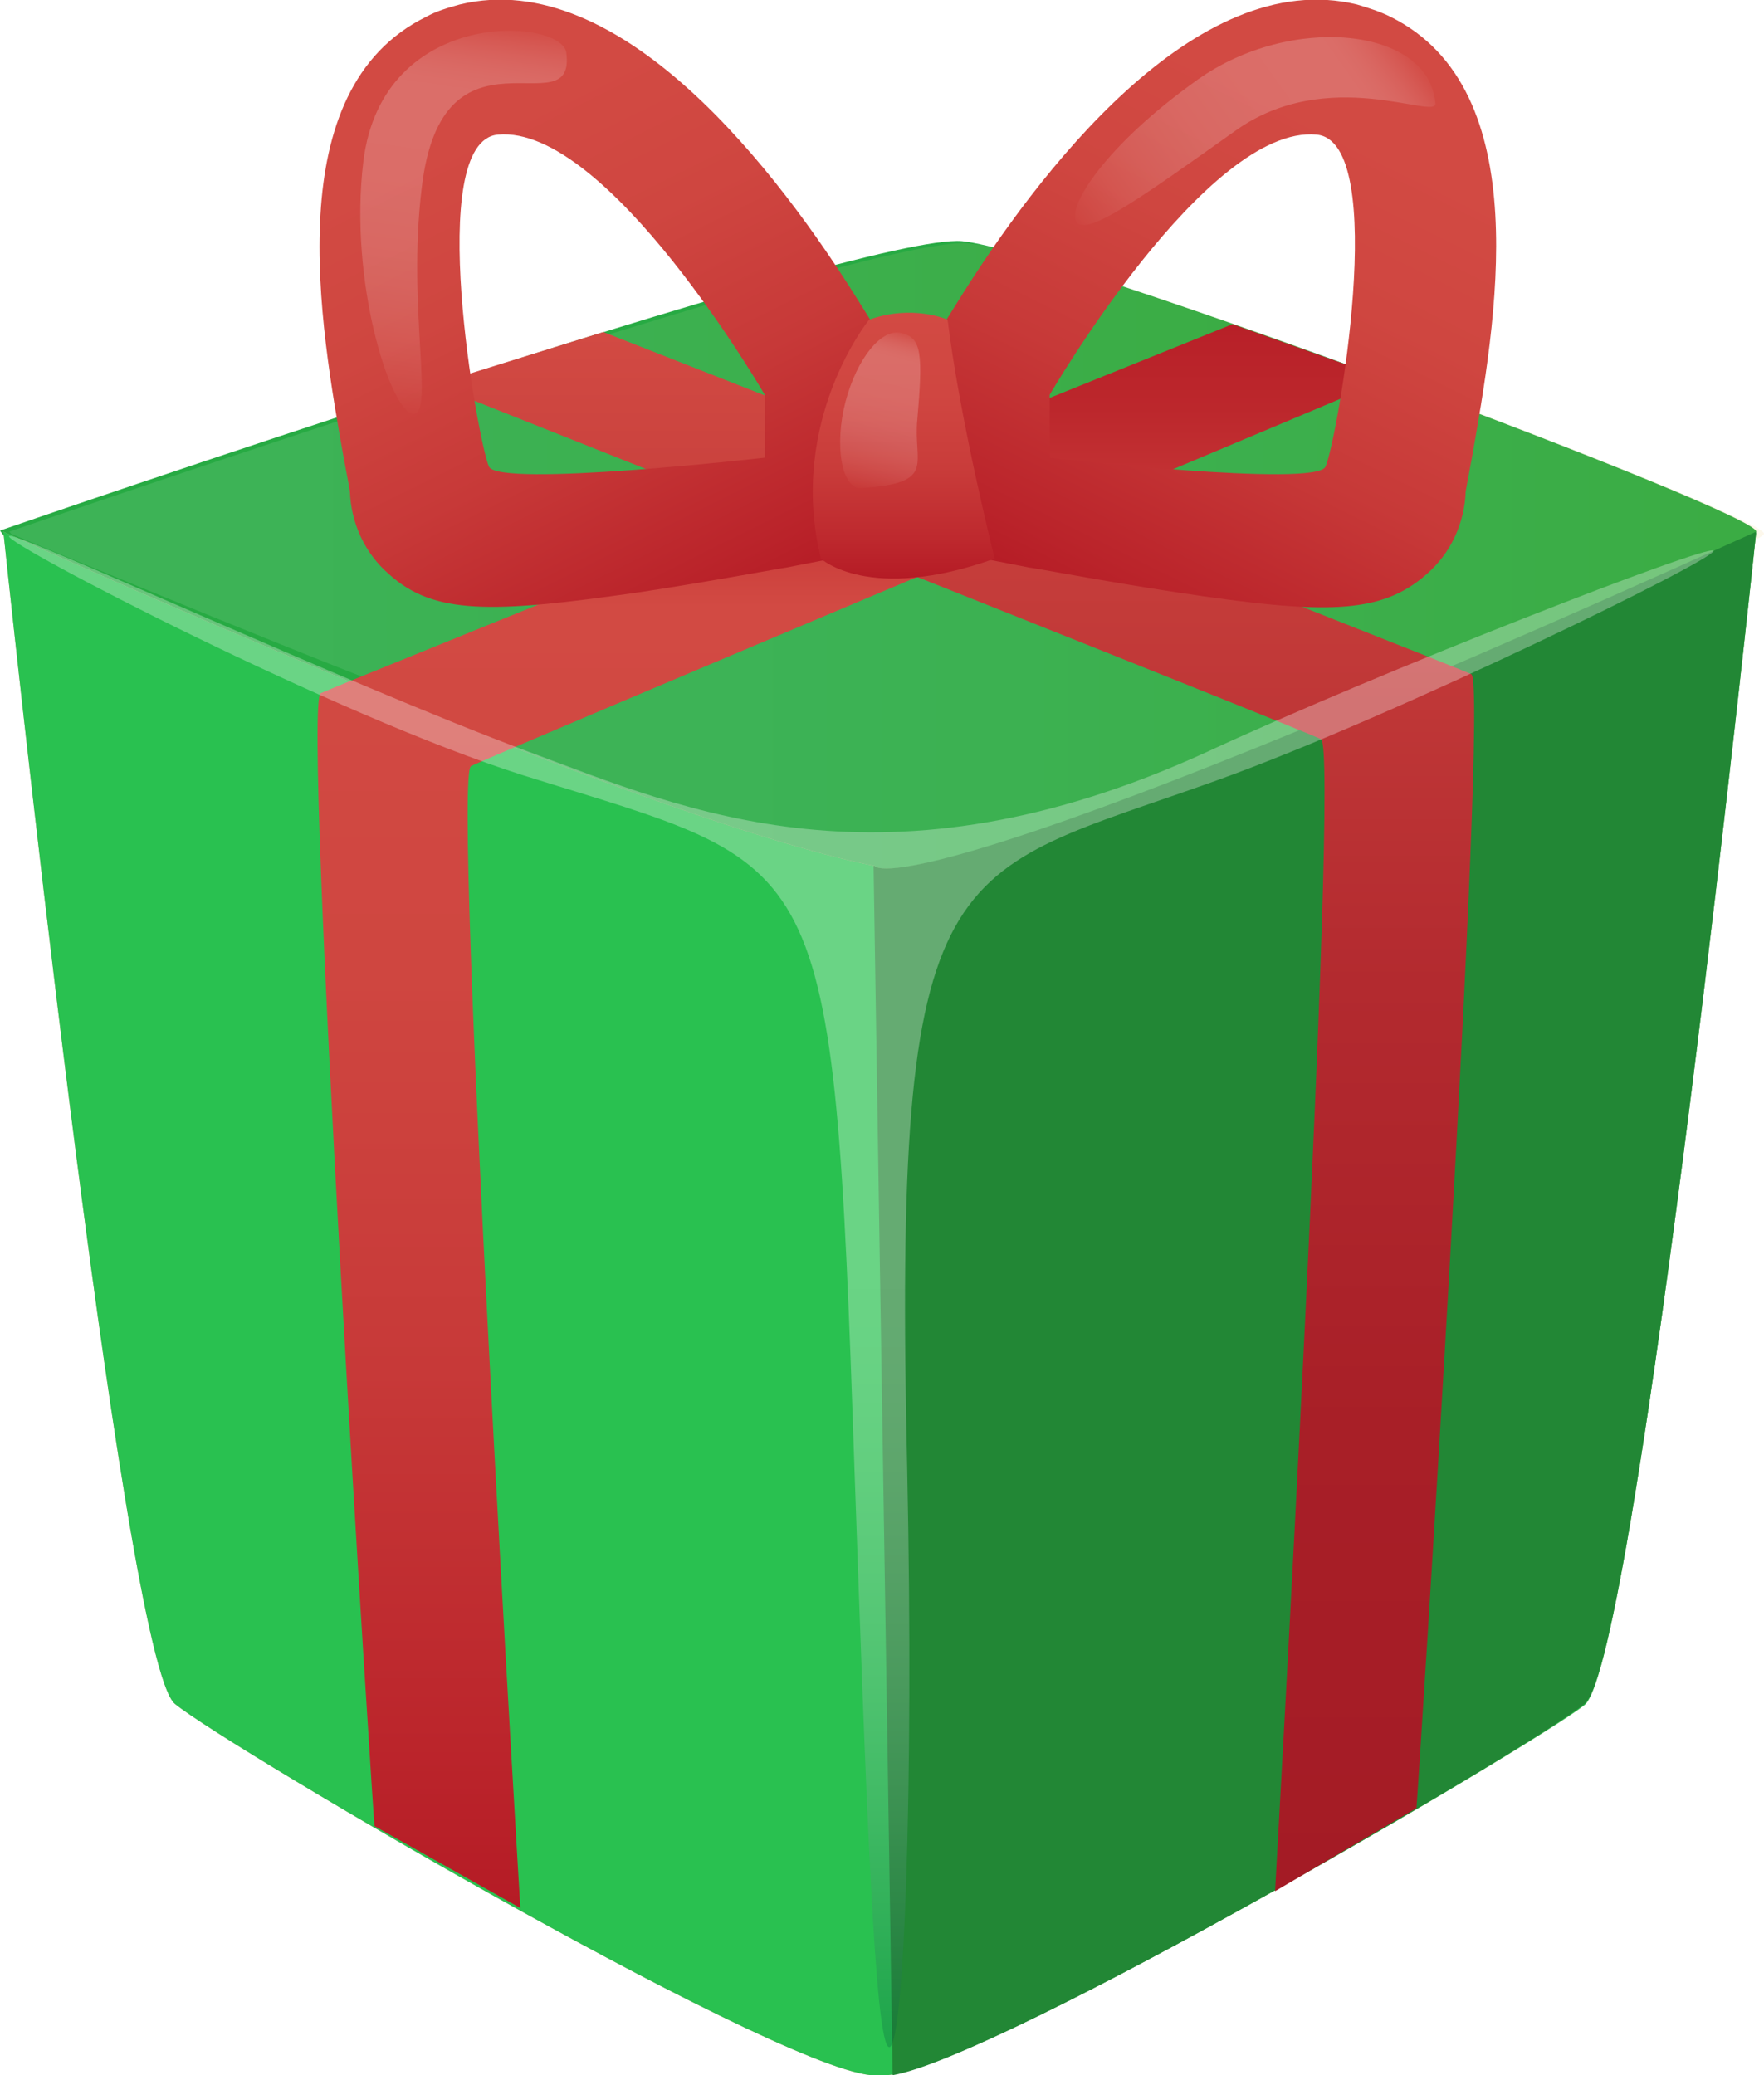 <?xml version="1.0" encoding="UTF-8"?>
<!-- Generator: Adobe Illustrator 24.0.1, SVG Export Plug-In . SVG Version: 6.00 Build 0)  -->
<svg version="1.1" id="Layer_1" xmlns="http://www.w3.org/2000/svg" xmlns:xlink="http://www.w3.org/1999/xlink" x="0px" y="0px" viewBox="0 0 157.3 185" style="enable-background:new 0 0 157.3 185;" xml:space="preserve">
<style type="text/css">
	.st0{fill:#27AA43;}
	.st1{opacity:0.2;fill:#ED8B18;}
	.st2{filter:url(#Adobe_OpacityMaskFilter);}
	.st3{filter:url(#Adobe_OpacityMaskFilter_1_);}
	.st4{mask:url(#SVGID_1_);fill:url(#SVGID_2_);}
	.st5{opacity:0.1;fill:url(#SVGID_3_);}
	.st6{filter:url(#Adobe_OpacityMaskFilter_2_);}
	.st7{filter:url(#Adobe_OpacityMaskFilter_3_);}
	.st8{mask:url(#SVGID_4_);fill:url(#SVGID_5_);}
	.st9{opacity:0.1;fill:url(#SVGID_6_);}
	.st10{fill:#CFA081;}
	.st11{fill:#29C150;}
	.st12{fill:#228735;}
	.st13{fill:url(#SVGID_7_);}
	.st14{fill:url(#SVGID_8_);}
	.st15{filter:url(#Adobe_OpacityMaskFilter_4_);}
	.st16{filter:url(#Adobe_OpacityMaskFilter_5_);}
	.st17{mask:url(#SVGID_9_);fill:url(#SVGID_10_);}
	.st18{opacity:0.3;fill:url(#SVGID_11_);}
	.st19{fill:url(#SVGID_12_);}
	.st20{fill:url(#SVGID_13_);}
	.st21{fill:url(#SVGID_14_);}
	.st22{filter:url(#Adobe_OpacityMaskFilter_6_);}
	.st23{filter:url(#Adobe_OpacityMaskFilter_7_);}
	.st24{mask:url(#SVGID_15_);fill:url(#SVGID_16_);}
	.st25{opacity:0.2;fill:url(#SVGID_17_);}
	.st26{filter:url(#Adobe_OpacityMaskFilter_8_);}
	.st27{filter:url(#Adobe_OpacityMaskFilter_9_);}
	.st28{mask:url(#SVGID_18_);fill:url(#SVGID_19_);}
	.st29{opacity:0.2;fill:url(#SVGID_20_);}
	.st30{filter:url(#Adobe_OpacityMaskFilter_10_);}
	.st31{filter:url(#Adobe_OpacityMaskFilter_11_);}
	.st32{mask:url(#SVGID_21_);fill:url(#SVGID_22_);}
	.st33{opacity:0.2;fill:url(#SVGID_23_);}
</style>
<g>
	<path class="st0" d="M0,47.3c0,0,77-26.6,85.8-25.8c8.8,0.9,71.3,24.3,70.8,25.9C156,49,81.2,81.5,81.2,81.5L2.5,50.7L0,47.3z"/>
	<path class="st1" d="M38.8,63.8l82.9-30.7c-1.5-0.6-0.9-0.3-2.4-0.8l-83,30.6L38.8,63.8z"/>
	<defs>
		<filter id="Adobe_OpacityMaskFilter" filterUnits="userSpaceOnUse" x="0.8" y="21.6" width="115.8" height="40.6">
			<feFlood style="flood-color:white;flood-opacity:1" result="back"/>
			<feBlend in="SourceGraphic" in2="back" mode="normal"/>
		</filter>
	</defs>
	<mask maskUnits="userSpaceOnUse" x="0.8" y="21.6" width="115.8" height="40.6" id="SVGID_1_">
		<g class="st2">
			<defs>
				<filter id="Adobe_OpacityMaskFilter_1_" filterUnits="userSpaceOnUse" x="0.8" y="21.6" width="115.8" height="40.6">
					<feFlood style="flood-color:white;flood-opacity:1" result="back"/>
					<feBlend in="SourceGraphic" in2="back" mode="normal"/>
				</filter>
			</defs>
			<mask maskUnits="userSpaceOnUse" x="0.8" y="21.6" width="115.8" height="40.6" id="SVGID_1_">
				<g class="st3">
				</g>
			</mask>
			<linearGradient id="SVGID_2_" gradientUnits="userSpaceOnUse" x1="0.812" y1="41.936" x2="116.652" y2="41.936">
				<stop offset="0.249" style="stop-color:#FFFFFF"/>
				<stop offset="1" style="stop-color:#000000"/>
			</linearGradient>
			<path class="st4" d="M1,47.6c0,0,35.4,14.7,36.8,14.7c1.2,0,60.1-23.5,78.8-31.1c-13.7-4.9-26.5-9.2-30.2-9.5     C77.9,20.8,3.8,46.4,0.8,47.4C0.9,47.4,0.9,47.5,1,47.6z"/>
		</g>
	</mask>
	<linearGradient id="SVGID_3_" gradientUnits="userSpaceOnUse" x1="0.812" y1="41.936" x2="116.652" y2="41.936">
		<stop offset="0.249" style="stop-color:#FFFFFF"/>
		<stop offset="1" style="stop-color:#F0BC49"/>
	</linearGradient>
	<path class="st5" d="M1,47.6c0,0,35.4,14.7,36.8,14.7c1.2,0,60.1-23.5,78.8-31.1c-13.7-4.9-26.5-9.2-30.2-9.5   C77.9,20.8,3.8,46.4,0.8,47.4C0.9,47.4,0.9,47.5,1,47.6z"/>
	<defs>
		<filter id="Adobe_OpacityMaskFilter_2_" filterUnits="userSpaceOnUse" x="39.5" y="33.4" width="117.7" height="48.2">
			<feFlood style="flood-color:white;flood-opacity:1" result="back"/>
			<feBlend in="SourceGraphic" in2="back" mode="normal"/>
		</filter>
	</defs>
	<mask maskUnits="userSpaceOnUse" x="39.5" y="33.4" width="117.7" height="48.2" id="SVGID_4_">
		<g class="st6">
			<defs>
				<filter id="Adobe_OpacityMaskFilter_3_" filterUnits="userSpaceOnUse" x="39.5" y="33.4" width="117.7" height="48.2">
					<feFlood style="flood-color:white;flood-opacity:1" result="back"/>
					<feBlend in="SourceGraphic" in2="back" mode="normal"/>
				</filter>
			</defs>
			<mask maskUnits="userSpaceOnUse" x="39.5" y="33.4" width="117.7" height="48.2" id="SVGID_4_">
				<g class="st7">
				</g>
			</mask>
			<linearGradient id="SVGID_5_" gradientUnits="userSpaceOnUse" x1="39.523" y1="57.454" x2="157.266" y2="57.454">
				<stop offset="0.249" style="stop-color:#FFFFFF"/>
				<stop offset="1" style="stop-color:#000000"/>
			</linearGradient>
			<path class="st8" d="M84.5,80.6c13-5.7,72.3-31.6,72.8-33c0.3-0.8-16.9-7.7-34.5-14.2L39.5,63.9l0.7,1.4l41.4,16.2L84.5,80.6z"/>
		</g>
	</mask>
	<linearGradient id="SVGID_6_" gradientUnits="userSpaceOnUse" x1="39.523" y1="57.454" x2="157.266" y2="57.454">
		<stop offset="0.249" style="stop-color:#FFFFFF"/>
		<stop offset="1" style="stop-color:#F0BC49"/>
	</linearGradient>
	<path class="st9" d="M84.5,80.6c13-5.7,72.3-31.6,72.8-33c0.3-0.8-16.9-7.7-34.5-14.2L39.5,63.9l0.7,1.4l41.4,16.2L84.5,80.6z"/>
	<path class="st10" d="M78.4,185c-6.8,0.9-58.2-29.3-62.8-33.1C10.9,148.1,0.3,47.4,0.3,47.4S56.3,72.9,78,77.2   c0,0,2.1,4.9,78.6-29.7c0,0-10.6,100.6-15.3,104.5C136.6,155.7,85.2,185.9,78.4,185"/>
	<path class="st11" d="M78.4,185c-6.8,0.9-58.2-29.3-62.8-33.1C10.9,148.1,0.3,47.4,0.3,47.4S56.3,72.9,78,77.2   c0,0,2.1,4.9,78.6-29.7c0,0-10.6,100.6-15.3,104.5C136.6,155.7,85.2,185.9,78.4,185"/>
	<path class="st12" d="M141.3,151.9c4.7-3.8,15.3-104.5,15.3-104.5C80.1,82,78,77.2,78,77.2c0,0-0.1,0-0.1,0l0,0l1.7,107.8   C89.5,183.3,136.8,155.6,141.3,151.9z"/>
	<linearGradient id="SVGID_7_" gradientUnits="userSpaceOnUse" x1="75.942" y1="28.941" x2="75.942" y2="170.171">
		<stop offset="0" style="stop-color:#B82028"/>
		<stop offset="5.274013e-02" style="stop-color:#BC272C"/>
		<stop offset="0.128" style="stop-color:#C83938"/>
		<stop offset="0.178" style="stop-color:#D24A43"/>
		<stop offset="0.411" style="stop-color:#CF4640"/>
		<stop offset="0.661" style="stop-color:#C73938"/>
		<stop offset="0.919" style="stop-color:#BA232A"/>
		<stop offset="1" style="stop-color:#B51B25"/>
	</linearGradient>
	<path class="st13" d="M33.4,162.8c0,1.2-6.5-100.2-4.8-101c1.7-0.8,81.3-32.9,81.3-32.9l13.8,4.9c0,0-80.2,33.7-81.7,34.5   c-1.7,0.9,4.4,101.8,4.4,101.8L33.4,162.8z"/>
	
		<linearGradient id="SVGID_8_" gradientUnits="userSpaceOnUse" x1="2166.357" y1="29.666" x2="2166.357" y2="168.617" gradientTransform="matrix(-1 0 0 1 2251.38 0)">
		<stop offset="0" style="stop-color:#D24A43"/>
		<stop offset="0.137" style="stop-color:#C63E3B"/>
		<stop offset="0.417" style="stop-color:#B32A2F"/>
		<stop offset="0.702" style="stop-color:#A81F27"/>
		<stop offset="1" style="stop-color:#A41B25"/>
	</linearGradient>
	<path class="st14" d="M126.3,161.2c0,1.2,6.5-100.2,4.9-101.1c-1.7-0.8-77.4-30.5-77.4-30.5l-15.1,4.7c0,0,77.6,30.8,79.1,31.6   c1.7,0.9-4.1,102.7-4.1,102.7L126.3,161.2z"/>
	<defs>
		<filter id="Adobe_OpacityMaskFilter_4_" filterUnits="userSpaceOnUse" x="0.8" y="47.8" width="152" height="134.7">
			<feFlood style="flood-color:white;flood-opacity:1" result="back"/>
			<feBlend in="SourceGraphic" in2="back" mode="normal"/>
		</filter>
	</defs>
	<mask maskUnits="userSpaceOnUse" x="0.8" y="47.8" width="152" height="134.7" id="SVGID_9_">
		<g class="st15">
			<defs>
				<filter id="Adobe_OpacityMaskFilter_5_" filterUnits="userSpaceOnUse" x="0.8" y="47.8" width="152" height="134.7">
					<feFlood style="flood-color:white;flood-opacity:1" result="back"/>
					<feBlend in="SourceGraphic" in2="back" mode="normal"/>
				</filter>
			</defs>
			<mask maskUnits="userSpaceOnUse" x="0.8" y="47.8" width="152" height="134.7" id="SVGID_9_">
				<g class="st16">
				</g>
			</mask>
			<linearGradient id="SVGID_10_" gradientUnits="userSpaceOnUse" x1="76.752" y1="47.778" x2="76.752" y2="182.47">
				<stop offset="0.498" style="stop-color:#FFFFFF"/>
				<stop offset="0.551" style="stop-color:#F9F9F9"/>
				<stop offset="0.622" style="stop-color:#E9E9E9"/>
				<stop offset="0.702" style="stop-color:#CECECE"/>
				<stop offset="0.788" style="stop-color:#A8A8A8"/>
				<stop offset="0.881" style="stop-color:#777777"/>
				<stop offset="0.976" style="stop-color:#3C3C3C"/>
				<stop offset="1" style="stop-color:#2D2D2D"/>
			</linearGradient>
			<path class="st17" d="M107.7,67c-28.8,13.2-46.6,5.2-60.6,0C30.7,60.9,1,47.1,0.8,47.8c-0.3,0.7,29.1,16,45.8,21.3     c27.1,8.5,27.7,5.7,29.6,62c1,28.6,1.8,51.4,3.1,51.4c1.3,0,2.2-22.8,1.6-51.4c-1.3-55.9,3.4-52.8,27.8-61.6     c15.8-5.7,44.4-19.7,44.1-20.4C152.5,48.4,123,59.9,107.7,67z"/>
		</g>
	</mask>
	<linearGradient id="SVGID_11_" gradientUnits="userSpaceOnUse" x1="76.752" y1="47.778" x2="76.752" y2="182.47">
		<stop offset="0.498" style="stop-color:#FFFFFF"/>
		<stop offset="0.545" style="stop-color:#F9FBFB"/>
		<stop offset="0.608" style="stop-color:#E9F1EE"/>
		<stop offset="0.679" style="stop-color:#CDE0D9"/>
		<stop offset="0.756" style="stop-color:#A8C9BC"/>
		<stop offset="0.838" style="stop-color:#77AB96"/>
		<stop offset="0.922" style="stop-color:#3C8669"/>
		<stop offset="1" style="stop-color:#00613B"/>
	</linearGradient>
	<path class="st18" d="M107.7,67c-28.8,13.2-46.6,5.2-60.6,0C30.7,60.9,1,47.1,0.8,47.8c-0.3,0.7,29.1,16,45.8,21.3   c27.1,8.5,27.7,5.7,29.6,62c1,28.6,1.8,51.4,3.1,51.4c1.3,0,2.2-22.8,1.6-51.4c-1.3-55.9,3.4-52.8,27.8-61.6   c15.8-5.7,44.4-19.7,44.1-20.4C152.5,48.4,123,59.9,107.7,67z"/>
	
		<linearGradient id="SVGID_12_" gradientUnits="userSpaceOnUse" x1="29.827" y1="-480.073" x2="29.827" y2="-419.617" gradientTransform="matrix(0.896 -0.444 0.444 0.896 223.32 445.437)">
		<stop offset="0.178" style="stop-color:#D24A43"/>
		<stop offset="0.411" style="stop-color:#CF4640"/>
		<stop offset="0.661" style="stop-color:#C73938"/>
		<stop offset="0.919" style="stop-color:#BA232A"/>
		<stop offset="1" style="stop-color:#B51B25"/>
	</linearGradient>
	<path class="st19" d="M76.6,26.9C69.5,15.5,55.4-3.1,41,0.4c-1.1,0.3-2.1,0.6-3,1.1C24.8,8,28.5,28.8,30.7,41.1   c0.2,1,0.4,2.1,0.5,2.7c0.1,2.8,1.3,5.5,3.5,7.4c4,3.6,9.1,3.5,22.3,1.6c6.6-1,12.9-2.2,13.1-2.2l8.2-1.6l-0.2-19.7L76.6,26.9z    M68.2,40.8c0,0-23.7,2.7-24.6,0.8c-1-2.3-5.8-29,0.8-29.6c9.8-0.9,23.8,23.2,23.8,23.2L68.2,40.8z"/>
	
		<linearGradient id="SVGID_13_" gradientUnits="userSpaceOnUse" x1="1824.436" y1="408.721" x2="1824.436" y2="469.176" gradientTransform="matrix(-0.896 -0.444 -0.444 0.896 1941.211 445.437)">
		<stop offset="0.178" style="stop-color:#D24A43"/>
		<stop offset="0.411" style="stop-color:#CF4640"/>
		<stop offset="0.661" style="stop-color:#C73938"/>
		<stop offset="0.919" style="stop-color:#BA232A"/>
		<stop offset="1" style="stop-color:#B51B25"/>
	</linearGradient>
	<path class="st20" d="M83.9,29.3L83.6,49l8.2,1.6c0.3,0,6.5,1.2,13.1,2.2c13.2,2,18.2,2,22.3-1.6c2.2-1.9,3.4-4.6,3.5-7.4   c0.1-0.5,0.3-1.7,0.5-2.7c2.2-12.4,5.9-33.1-7.2-39.6c-1-0.5-2-0.8-3-1.1c-14.4-3.5-28.5,15.1-35.6,26.5L83.9,29.3z M93.6,35.2   c0,0,14-24.1,23.8-23.2c6.6,0.6,1.8,27.4,0.8,29.6c-0.8,1.9-24.6-0.8-24.6-0.8L93.6,35.2z"/>
	
		<linearGradient id="SVGID_14_" gradientUnits="userSpaceOnUse" x1="2074.628" y1="-530.196" x2="2074.628" y2="-553.88" gradientTransform="matrix(-1 0 0 -1 2155.252 -502.291)">
		<stop offset="0" style="stop-color:#D24A43"/>
		<stop offset="0.309" style="stop-color:#D04641"/>
		<stop offset="0.584" style="stop-color:#C93C3A"/>
		<stop offset="0.846" style="stop-color:#BE292E"/>
		<stop offset="1" style="stop-color:#B51B25"/>
	</linearGradient>
	<path class="st21" d="M73.2,49.8c0,0,4.3,4,15.5,0c0,0-3.1-12.3-4.2-21.3c0,0-3.1-1.4-7,0C77.5,28.5,70.2,37.5,73.2,49.8z"/>
	<defs>
		<filter id="Adobe_OpacityMaskFilter_6_" filterUnits="userSpaceOnUse" x="32.2" y="2.7" width="18.4" height="34.1">
			<feFlood style="flood-color:white;flood-opacity:1" result="back"/>
			<feBlend in="SourceGraphic" in2="back" mode="normal"/>
		</filter>
	</defs>
	<mask maskUnits="userSpaceOnUse" x="32.2" y="2.7" width="18.4" height="34.1" id="SVGID_15_">
		<g class="st22">
			<defs>
				<filter id="Adobe_OpacityMaskFilter_7_" filterUnits="userSpaceOnUse" x="32.2" y="2.7" width="18.4" height="34.1">
					<feFlood style="flood-color:white;flood-opacity:1" result="back"/>
					<feBlend in="SourceGraphic" in2="back" mode="normal"/>
				</filter>
			</defs>
			<mask maskUnits="userSpaceOnUse" x="32.2" y="2.7" width="18.4" height="34.1" id="SVGID_15_">
				<g class="st23">
				</g>
			</mask>
			
				<linearGradient id="SVGID_16_" gradientUnits="userSpaceOnUse" x1="86.163" y1="135.49" x2="86.163" y2="170.613" gradientTransform="matrix(0.991 0.136 -0.136 0.991 -24.428 -143.719)">
				<stop offset="0" style="stop-color:#3E3E3E"/>
				<stop offset="2.050309e-02" style="stop-color:#666666"/>
				<stop offset="4.781234e-02" style="stop-color:#949494"/>
				<stop offset="7.518313e-02" style="stop-color:#BBBBBB"/>
				<stop offset="0.102" style="stop-color:#D9D9D9"/>
				<stop offset="0.129" style="stop-color:#EEEEEE"/>
				<stop offset="0.154" style="stop-color:#FBFBFB"/>
				<stop offset="0.178" style="stop-color:#FFFFFF"/>
				<stop offset="0.354" style="stop-color:#FCFCFC"/>
				<stop offset="0.472" style="stop-color:#F3F3F3"/>
				<stop offset="0.573" style="stop-color:#E4E4E4"/>
				<stop offset="0.665" style="stop-color:#CFCFCF"/>
				<stop offset="0.751" style="stop-color:#B3B3B3"/>
				<stop offset="0.831" style="stop-color:#919191"/>
				<stop offset="0.908" style="stop-color:#686868"/>
				<stop offset="0.981" style="stop-color:#3A3A3A"/>
				<stop offset="1" style="stop-color:#2D2D2D"/>
			</linearGradient>
			<path class="st24" d="M37.6,16.8c-1.3,10.7,1.2,20.3-0.8,20.1c-2-0.3-5.7-11.8-4.4-22.5C34.1,0.5,50.1,1.6,50.5,4.7     C51.4,11.6,39.4,1.1,37.6,16.8z"/>
		</g>
	</mask>
	
		<linearGradient id="SVGID_17_" gradientUnits="userSpaceOnUse" x1="86.163" y1="135.49" x2="86.163" y2="170.613" gradientTransform="matrix(0.991 0.136 -0.136 0.991 -24.428 -143.719)">
		<stop offset="0" style="stop-color:#D96761"/>
		<stop offset="2.910180e-03" style="stop-color:#DA6C66"/>
		<stop offset="3.328378e-02" style="stop-color:#E59894"/>
		<stop offset="6.369201e-02" style="stop-color:#EFBDBB"/>
		<stop offset="9.365819e-02" style="stop-color:#F6DAD9"/>
		<stop offset="0.123" style="stop-color:#FBEFEE"/>
		<stop offset="0.152" style="stop-color:#FEFBFB"/>
		<stop offset="0.178" style="stop-color:#FFFFFF"/>
		<stop offset="0.361" style="stop-color:#FEFCFC"/>
		<stop offset="0.484" style="stop-color:#FCF4F3"/>
		<stop offset="0.589" style="stop-color:#F9E5E4"/>
		<stop offset="0.685" style="stop-color:#F3D0CF"/>
		<stop offset="0.774" style="stop-color:#EDB6B3"/>
		<stop offset="0.858" style="stop-color:#E59591"/>
		<stop offset="0.936" style="stop-color:#DB6F69"/>
		<stop offset="1" style="stop-color:#D24A43"/>
	</linearGradient>
	<path class="st25" d="M37.6,16.8c-1.3,10.7,1.2,20.3-0.8,20.1c-2-0.3-5.7-11.8-4.4-22.5C34.1,0.5,50.1,1.6,50.5,4.7   C51.4,11.6,39.4,1.1,37.6,16.8z"/>
	<defs>
		<filter id="Adobe_OpacityMaskFilter_8_" filterUnits="userSpaceOnUse" x="95.9" y="3.3" width="32.2" height="16.8">
			<feFlood style="flood-color:white;flood-opacity:1" result="back"/>
			<feBlend in="SourceGraphic" in2="back" mode="normal"/>
		</filter>
	</defs>
	<mask maskUnits="userSpaceOnUse" x="95.9" y="3.3" width="32.2" height="16.8" id="SVGID_18_">
		<g class="st26">
			<defs>
				<filter id="Adobe_OpacityMaskFilter_9_" filterUnits="userSpaceOnUse" x="95.9" y="3.3" width="32.2" height="16.8">
					<feFlood style="flood-color:white;flood-opacity:1" result="back"/>
					<feBlend in="SourceGraphic" in2="back" mode="normal"/>
				</filter>
			</defs>
			<mask maskUnits="userSpaceOnUse" x="95.9" y="3.3" width="32.2" height="16.8" id="SVGID_18_">
				<g class="st27">
				</g>
			</mask>
			
				<linearGradient id="SVGID_19_" gradientUnits="userSpaceOnUse" x1="735.619" y1="687.61" x2="735.619" y2="720.562" gradientTransform="matrix(0.581 0.814 -0.814 0.581 256.724 -995.071)">
				<stop offset="0" style="stop-color:#3E3E3E"/>
				<stop offset="2.050309e-02" style="stop-color:#666666"/>
				<stop offset="4.781234e-02" style="stop-color:#949494"/>
				<stop offset="7.518313e-02" style="stop-color:#BBBBBB"/>
				<stop offset="0.102" style="stop-color:#D9D9D9"/>
				<stop offset="0.129" style="stop-color:#EEEEEE"/>
				<stop offset="0.154" style="stop-color:#FBFBFB"/>
				<stop offset="0.178" style="stop-color:#FFFFFF"/>
				<stop offset="0.354" style="stop-color:#FCFCFC"/>
				<stop offset="0.472" style="stop-color:#F3F3F3"/>
				<stop offset="0.573" style="stop-color:#E4E4E4"/>
				<stop offset="0.665" style="stop-color:#CFCFCF"/>
				<stop offset="0.751" style="stop-color:#B3B3B3"/>
				<stop offset="0.831" style="stop-color:#919191"/>
				<stop offset="0.908" style="stop-color:#686868"/>
				<stop offset="0.981" style="stop-color:#3A3A3A"/>
				<stop offset="1" style="stop-color:#2D2D2D"/>
			</linearGradient>
			<path class="st28" d="M110.1,11.7c-8.3,5.9-13.2,9.4-14.1,8.1c-0.9-1.3,2.5-6.8,10.8-12.7c8.3-5.9,20.6-4.7,21.2,2.1     C128.2,10.8,118.4,5.7,110.1,11.7z"/>
		</g>
	</mask>
	
		<linearGradient id="SVGID_20_" gradientUnits="userSpaceOnUse" x1="735.619" y1="687.61" x2="735.619" y2="720.562" gradientTransform="matrix(0.581 0.814 -0.814 0.581 256.724 -995.071)">
		<stop offset="0" style="stop-color:#D96761"/>
		<stop offset="2.910180e-03" style="stop-color:#DA6C66"/>
		<stop offset="3.328378e-02" style="stop-color:#E59894"/>
		<stop offset="6.369201e-02" style="stop-color:#EFBDBB"/>
		<stop offset="9.365819e-02" style="stop-color:#F6DAD9"/>
		<stop offset="0.123" style="stop-color:#FBEFEE"/>
		<stop offset="0.152" style="stop-color:#FEFBFB"/>
		<stop offset="0.178" style="stop-color:#FFFFFF"/>
		<stop offset="0.361" style="stop-color:#FEFCFC"/>
		<stop offset="0.484" style="stop-color:#FCF4F3"/>
		<stop offset="0.589" style="stop-color:#F9E5E4"/>
		<stop offset="0.685" style="stop-color:#F3D0CF"/>
		<stop offset="0.774" style="stop-color:#EDB6B3"/>
		<stop offset="0.858" style="stop-color:#E59591"/>
		<stop offset="0.936" style="stop-color:#DB6F69"/>
		<stop offset="1" style="stop-color:#D24A43"/>
	</linearGradient>
	<path class="st29" d="M110.1,11.7c-8.3,5.9-13.2,9.4-14.1,8.1c-0.9-1.3,2.5-6.8,10.8-12.7c8.3-5.9,20.6-4.7,21.2,2.1   C128.2,10.8,118.4,5.7,110.1,11.7z"/>
	<defs>
		<filter id="Adobe_OpacityMaskFilter_10_" filterUnits="userSpaceOnUse" x="75" y="29.6" width="7.1" height="13.9">
			<feFlood style="flood-color:white;flood-opacity:1" result="back"/>
			<feBlend in="SourceGraphic" in2="back" mode="normal"/>
		</filter>
	</defs>
	<mask maskUnits="userSpaceOnUse" x="75" y="29.6" width="7.1" height="13.9" id="SVGID_21_">
		<g class="st30">
			<defs>
				<filter id="Adobe_OpacityMaskFilter_11_" filterUnits="userSpaceOnUse" x="75" y="29.6" width="7.1" height="13.9">
					<feFlood style="flood-color:white;flood-opacity:1" result="back"/>
					<feBlend in="SourceGraphic" in2="back" mode="normal"/>
				</filter>
			</defs>
			<mask maskUnits="userSpaceOnUse" x="75" y="29.6" width="7.1" height="13.9" id="SVGID_21_">
				<g class="st31">
				</g>
			</mask>
			
				<linearGradient id="SVGID_22_" gradientUnits="userSpaceOnUse" x1="179.637" y1="270.299" x2="179.637" y2="284.656" gradientTransform="matrix(0.968 0.25 -0.25 0.968 -25.395 -276.833)">
				<stop offset="0" style="stop-color:#3E3E3E"/>
				<stop offset="2.050309e-02" style="stop-color:#666666"/>
				<stop offset="4.781234e-02" style="stop-color:#949494"/>
				<stop offset="7.518313e-02" style="stop-color:#BBBBBB"/>
				<stop offset="0.102" style="stop-color:#D9D9D9"/>
				<stop offset="0.129" style="stop-color:#EEEEEE"/>
				<stop offset="0.154" style="stop-color:#FBFBFB"/>
				<stop offset="0.178" style="stop-color:#FFFFFF"/>
				<stop offset="0.354" style="stop-color:#FCFCFC"/>
				<stop offset="0.472" style="stop-color:#F3F3F3"/>
				<stop offset="0.573" style="stop-color:#E4E4E4"/>
				<stop offset="0.665" style="stop-color:#CFCFCF"/>
				<stop offset="0.751" style="stop-color:#B3B3B3"/>
				<stop offset="0.831" style="stop-color:#919191"/>
				<stop offset="0.908" style="stop-color:#686868"/>
				<stop offset="0.981" style="stop-color:#3A3A3A"/>
				<stop offset="1" style="stop-color:#2D2D2D"/>
			</linearGradient>
			<path class="st32" d="M81.8,37.4c-0.4,3.9,1.8,5.7-5,6.1c-1.8,0.1-2.4-3.9-1.4-7.7c1-3.8,3.2-6.6,5-6.1     C82.2,30.1,82.3,31.6,81.8,37.4z"/>
		</g>
	</mask>
	
		<linearGradient id="SVGID_23_" gradientUnits="userSpaceOnUse" x1="179.637" y1="270.299" x2="179.637" y2="284.656" gradientTransform="matrix(0.968 0.25 -0.25 0.968 -25.395 -276.833)">
		<stop offset="0" style="stop-color:#D96761"/>
		<stop offset="2.910180e-03" style="stop-color:#DA6C66"/>
		<stop offset="3.328378e-02" style="stop-color:#E59894"/>
		<stop offset="6.369201e-02" style="stop-color:#EFBDBB"/>
		<stop offset="9.365819e-02" style="stop-color:#F6DAD9"/>
		<stop offset="0.123" style="stop-color:#FBEFEE"/>
		<stop offset="0.152" style="stop-color:#FEFBFB"/>
		<stop offset="0.178" style="stop-color:#FFFFFF"/>
		<stop offset="0.361" style="stop-color:#FEFCFC"/>
		<stop offset="0.484" style="stop-color:#FCF4F3"/>
		<stop offset="0.589" style="stop-color:#F9E5E4"/>
		<stop offset="0.685" style="stop-color:#F3D0CF"/>
		<stop offset="0.774" style="stop-color:#EDB6B3"/>
		<stop offset="0.858" style="stop-color:#E59591"/>
		<stop offset="0.936" style="stop-color:#DB6F69"/>
		<stop offset="1" style="stop-color:#D24A43"/>
	</linearGradient>
	<path class="st33" d="M81.8,37.4c-0.4,3.9,1.8,5.7-5,6.1c-1.8,0.1-2.4-3.9-1.4-7.7c1-3.8,3.2-6.6,5-6.1   C82.2,30.1,82.3,31.6,81.8,37.4z"/>
</g>
</svg>